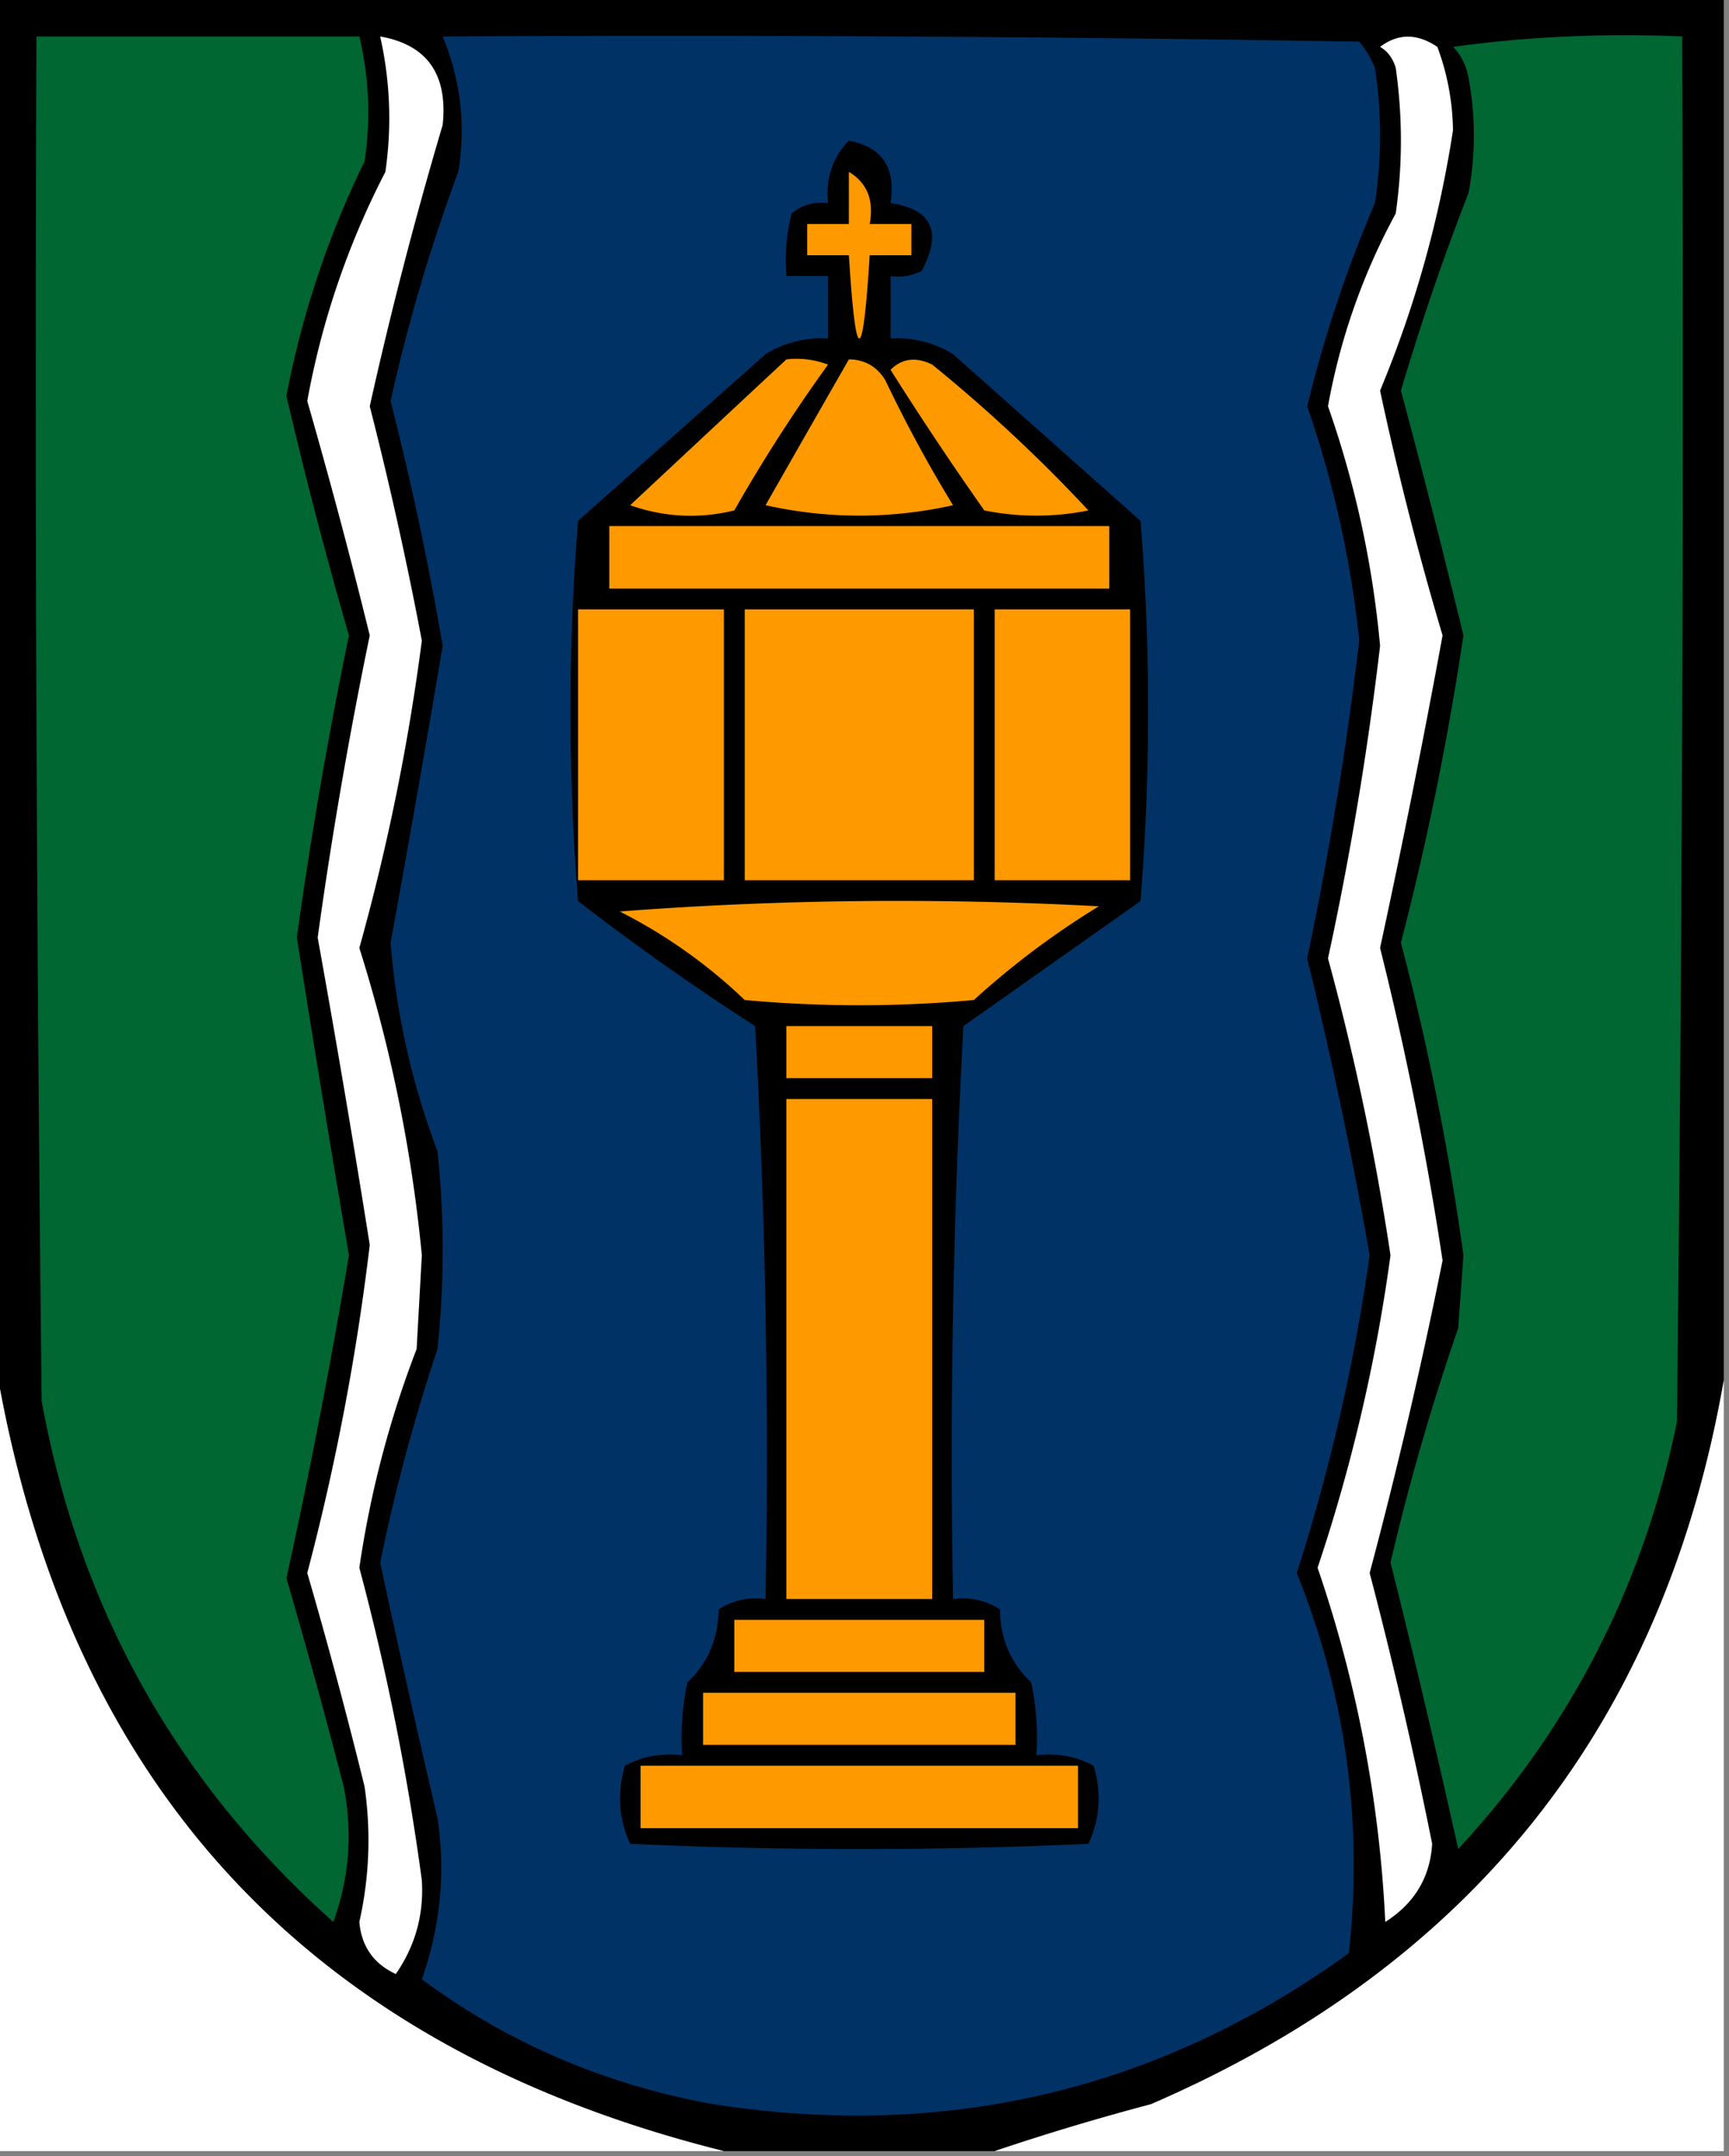 <svg xmlns="http://www.w3.org/2000/svg" width="166" height="207" style="shape-rendering:geometricPrecision;text-rendering:geometricPrecision;image-rendering:optimizeQuality;fill-rule:evenodd;clip-rule:evenodd"><rect width="100%" height="100%" fill="#808080" stroke="none"/><path style="opacity:1" d="M-.5-.5h166v133c-5.755 32.961-24.089 56.128-55 69.5a236.853 236.853 0 0 0-15 4.5h-26c-39.96-9.962-63.293-35.295-70-76V-.5z"/><path style="opacity:1" fill="#006632" d="M3.5 3.5h31a31.343 31.343 0 0 1 .5 12A89.144 89.144 0 0 0 27.5 38a445.223 445.223 0 0 0 6 23 441.498 441.498 0 0 0-5 29 2415.64 2415.64 0 0 0 5 30.5 635.038 635.038 0 0 1-6 31 695.981 695.981 0 0 1 5.5 20c.867 4.456.534 8.789-1 13-15.04-13.409-24.374-30.076-28-50-.5-43.665-.667-87.332-.5-131z"/><path style="opacity:1" fill="#fefffe" d="M36.5 3.5c4.509.797 6.509 3.63 6 8.5a400.731 400.731 0 0 0-7 27 364.33 364.33 0 0 1 5 22.5 210.31 210.31 0 0 1-6 29.5 143.653 143.653 0 0 1 6 29.5l-.5 9a97.445 97.445 0 0 0-5.5 21 241.69 241.69 0 0 1 6 30c.205 3.295-.629 6.295-2.5 9-2.125-.984-3.292-2.65-3.5-5a35.633 35.633 0 0 0 .5-13 504.277 504.277 0 0 0-5.5-20.5 230.346 230.346 0 0 0 6-31.5 1447.458 1447.458 0 0 0-5-29.5 444.049 444.049 0 0 1 5-29 593.165 593.165 0 0 0-6-22.5 78.103 78.103 0 0 1 7.5-22c.63-4.37.462-8.704-.5-13z"/><path style="opacity:1" fill="#003266" d="M42.5 3.5c29.335-.167 58.669 0 88 .5a9.457 9.457 0 0 1 1.5 2.5 42.479 42.479 0 0 1 0 13 124.364 124.364 0 0 0-6.5 19.5 99.668 99.668 0 0 1 5 22.5 347.701 347.701 0 0 1-5 30.5 433.703 433.703 0 0 1 6 28.5 183.918 183.918 0 0 1-7 30.5c4.709 11.722 6.376 23.888 5 36.5-18.217 13.136-38.55 17.969-61 14.5-10.391-1.871-19.725-5.871-28-12 1.788-5.046 2.288-10.212 1.5-15.5a1295.55 1295.55 0 0 1-5.5-24.5 177.105 177.105 0 0 1 5.5-20.5 90.496 90.496 0 0 0 0-19 72.557 72.557 0 0 1-4.5-20c1.733-9.496 3.4-18.996 5-28.5a298.906 298.906 0 0 0-5-23.5 166.142 166.142 0 0 1 6.5-22c.731-4.484.231-8.818-1.5-13z"/><path style="opacity:1" fill="#fefffe" d="M132.5 4.5c1.723-1.307 3.557-1.307 5.5 0a23.814 23.814 0 0 1 1.5 8 107.278 107.278 0 0 1-7 25 309.205 309.205 0 0 0 6 23.5 970.71 970.71 0 0 1-6 30 321.186 321.186 0 0 1 6 30 489.568 489.568 0 0 1-7 30 453.545 453.545 0 0 1 6 26c-.194 3.213-1.694 5.713-4.5 7.5a122.796 122.796 0 0 0-6.5-34 163.431 163.431 0 0 0 7-30 249.103 249.103 0 0 0-6-28.5 315.132 315.132 0 0 0 5-30 95.34 95.34 0 0 0-5-23 61.326 61.326 0 0 1 6.5-18.5 49.226 49.226 0 0 0 0-14c-.278-.916-.778-1.582-1.5-2z"/><path style="opacity:1" fill="#006632" d="M139.5 4.5c7.148-.992 14.481-1.325 22-1 .167 44.335 0 88.668-.5 133-3.219 15.697-10.219 29.364-21 41a1016.986 1016.986 0 0 0-6.5-27.5 226.531 226.531 0 0 1 6.5-22.5l.5-7a253.316 253.316 0 0 0-6-30 285.938 285.938 0 0 0 6-29.5 930.029 930.029 0 0 0-6-23.5 240.284 240.284 0 0 1 6.5-19 30.485 30.485 0 0 0 0-11c-.232-1.237-.732-2.237-1.5-3z"/><path style="opacity:1" d="M81.5 13.5c3.197.612 4.53 2.612 4 6 3.974.576 4.974 2.742 3 6.5a4.932 4.932 0 0 1-3 .5v6a10.1 10.1 0 0 1 6 1.5l18 16c.972 12.045.972 24.212 0 36.5l-17 12a757.1 757.1 0 0 0-1 55c1.644-.214 3.144.12 4.5 1 .047 2.829 1.047 5.163 3 7 .497 2.31.663 4.643.5 7 1.967-.239 3.801.094 5.5 1 .769 2.599.602 5.099-.5 7.5a484.008 484.008 0 0 1-44 0c-1.102-2.401-1.269-4.901-.5-7.5 1.7-.906 3.533-1.239 5.5-1-.163-2.357.003-4.69.5-7 1.953-1.837 2.953-4.171 3-7 1.356-.88 2.856-1.214 4.5-1a757.1 757.1 0 0 0-1-55 239.042 239.042 0 0 1-17-12c-.972-12.288-.972-24.455 0-36.5l18-16a10.1 10.1 0 0 1 6-1.5v-6h-4a18.436 18.436 0 0 1 .5-6c1.011-.837 2.178-1.17 3.5-1-.241-2.386.425-4.386 2-6z"/><path style="opacity:1" fill="#fe9900" d="M81.5 16.5c1.756 1.052 2.423 2.719 2 5h4v3h-4c-.667 10.667-1.333 10.667-2 0h-4v-3h4v-5zM75.5 34.5a8.434 8.434 0 0 1 4 .5 153.166 153.166 0 0 0-9 14c-3.382.824-6.716.657-10-.5 5.046-4.716 10.046-9.383 15-14z"/><path style="opacity:1" fill="#fe9900" d="M81.5 34.5c1.517.01 2.684.677 3.5 2a131.176 131.176 0 0 0 6.5 12c-6 1.333-12 1.333-18 0 2.69-4.721 5.357-9.388 8-14zM85.5 35.5c1.1-1.098 2.434-1.265 4-.5a148.29 148.29 0 0 1 15 14 25.249 25.249 0 0 1-10 0 327.29 327.29 0 0 1-9-13.5zM58.5 50.5h48v6h-48v-6zM55.5 58.5h14v26h-14v-26zM71.5 58.5h22v26h-22v-26zM95.5 58.5h13v26h-13v-26zM59.5 87.5c15.161-1.161 30.495-1.328 46-.5a78.708 78.708 0 0 0-12 9c-7.333.667-14.667.667-22 0a49.895 49.895 0 0 0-12-8.5zM75.5 98.5h14v5h-14v-5zM75.5 105.5h14v48h-14v-48z"/><path style="opacity:1" fill="#fefffe" d="M-.5 130.5c6.707 40.705 30.04 66.038 70 76h-70v-76zM165.5 132.5v74h-70a236.853 236.853 0 0 1 15-4.5c30.911-13.372 49.245-36.539 55-69.5z"/><path style="opacity:1" fill="#fe9900" d="M70.5 155.5h24v5h-24v-5zM67.5 162.5h30v5h-30v-5zM61.5 169.5h42v6h-42v-6z"/></svg>